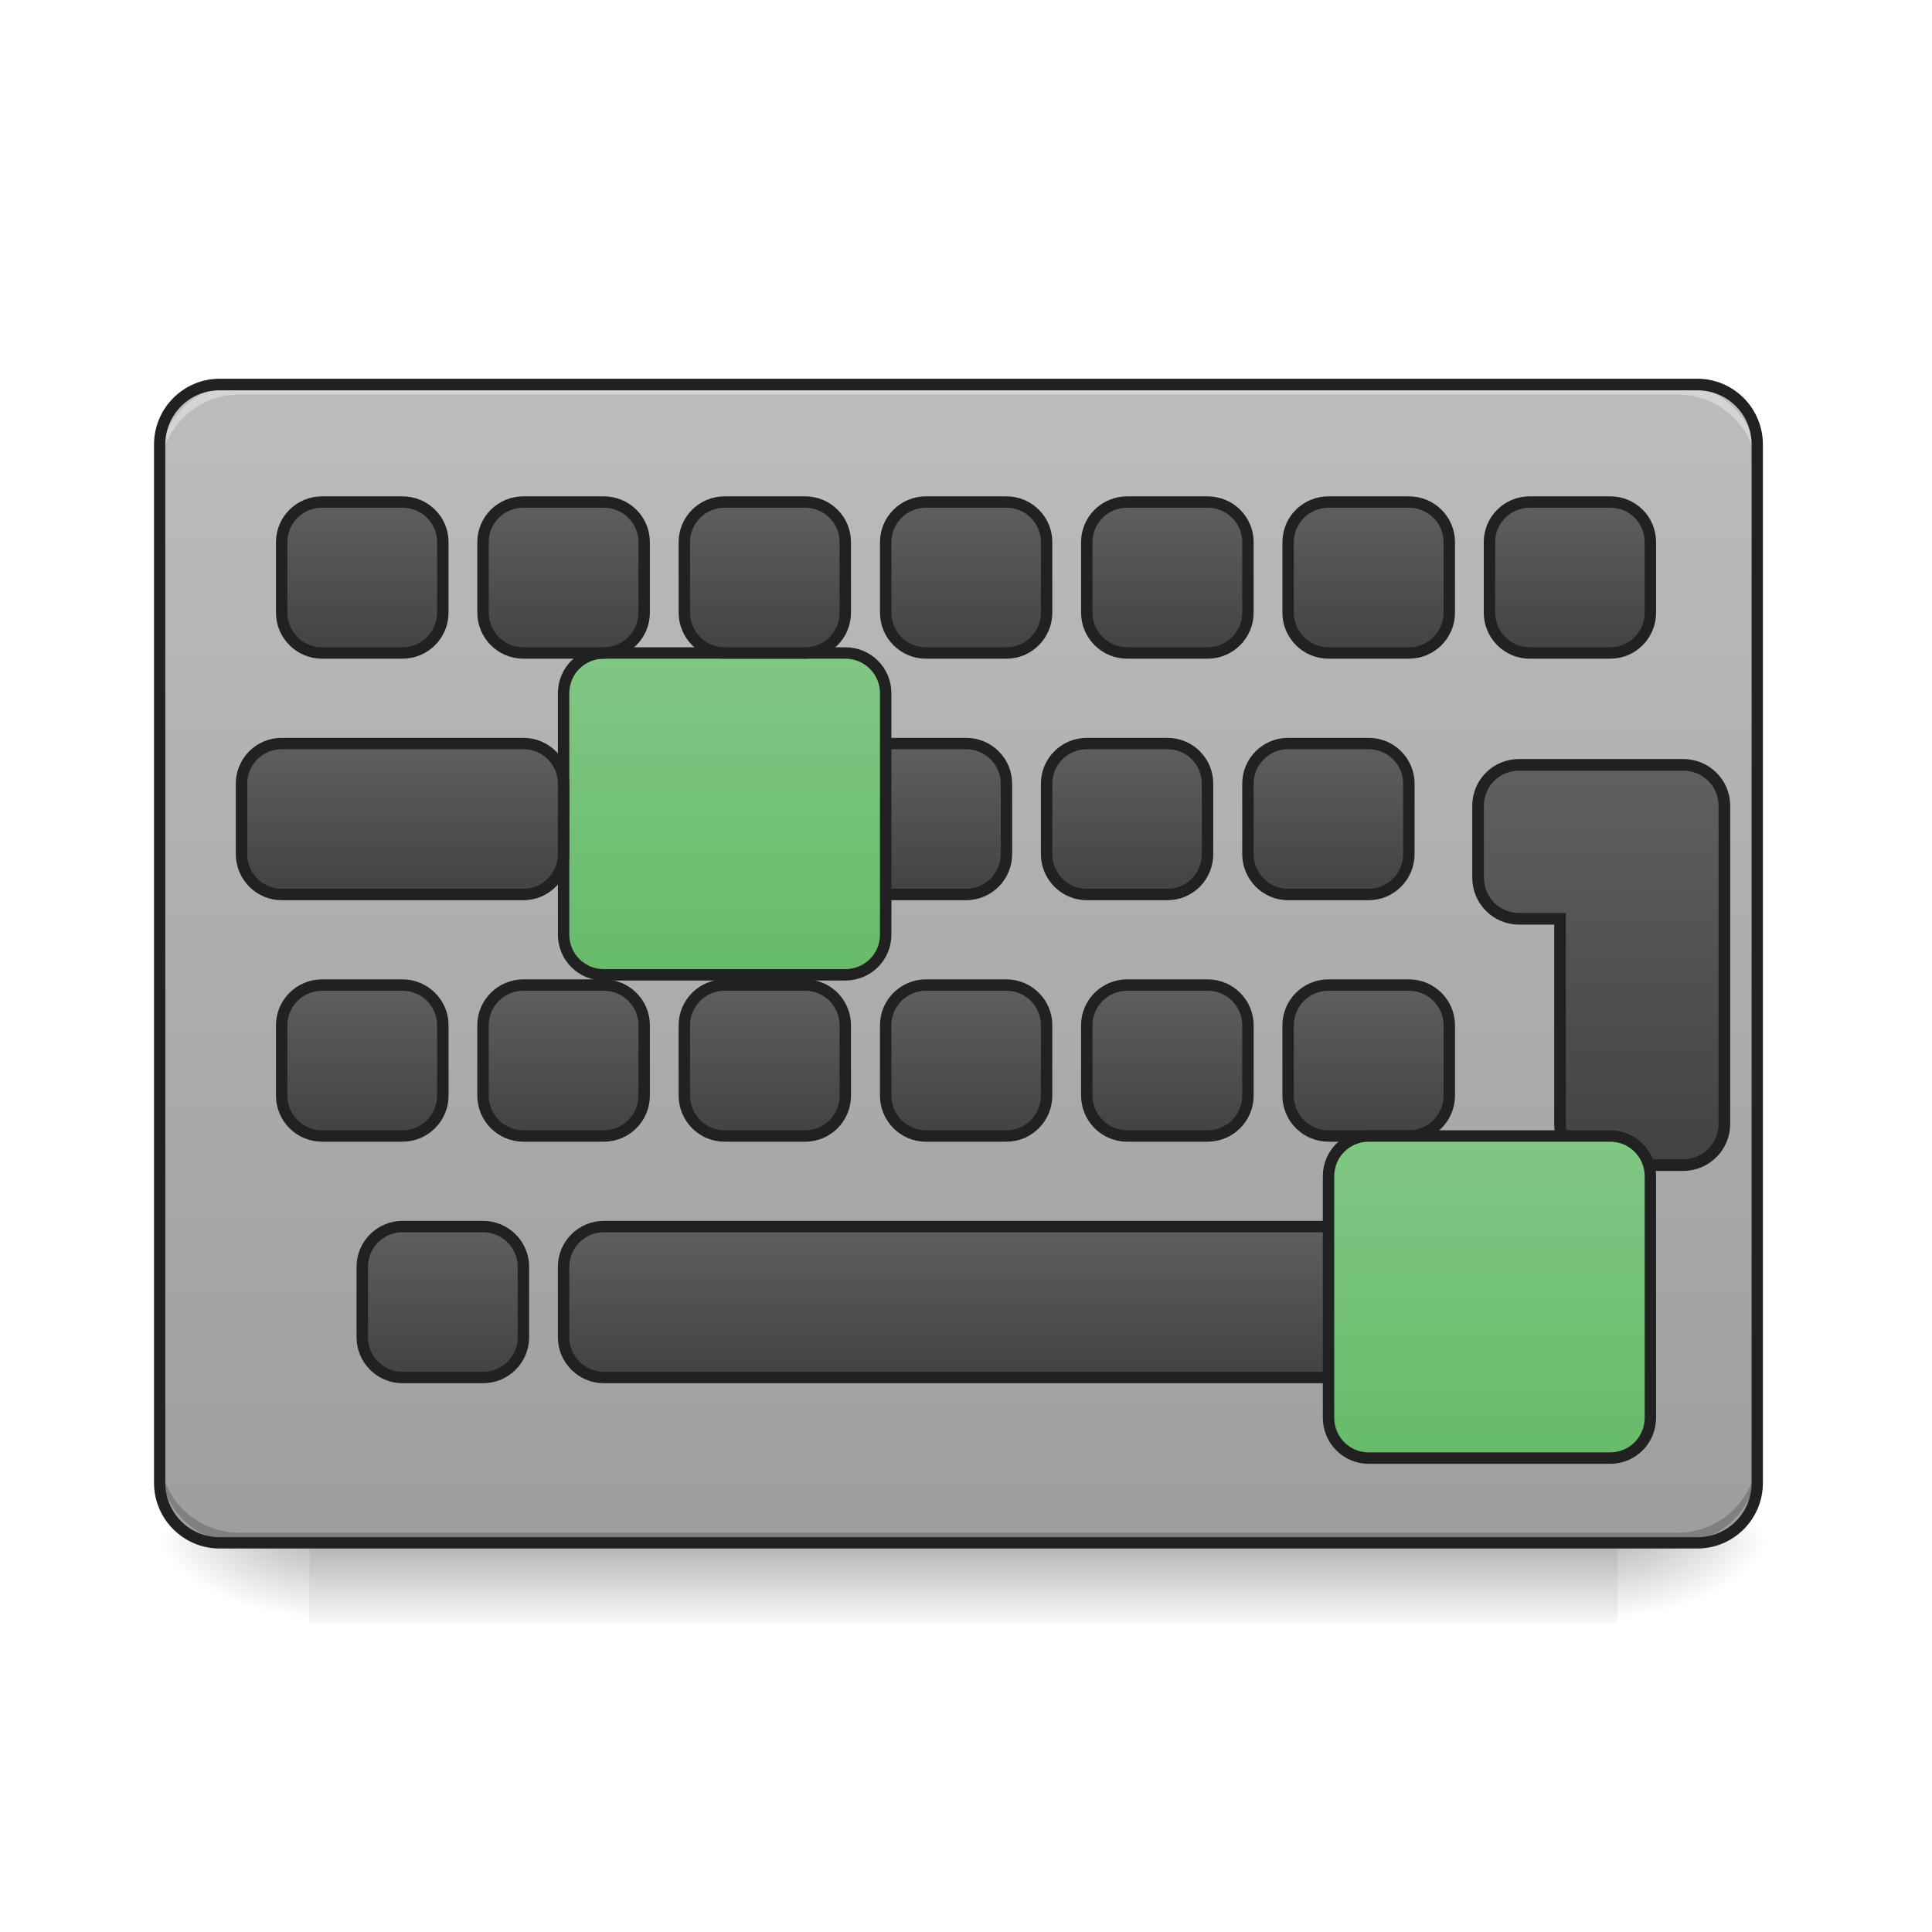 <?xml version="1.0" encoding="UTF-8"?>
<svg xmlns="http://www.w3.org/2000/svg" xmlns:xlink="http://www.w3.org/1999/xlink" width="32pt" height="32pt" viewBox="0 0 32 32" version="1.1">
<defs>
<linearGradient id="linear0" gradientUnits="userSpaceOnUse" x1="254" y1="233.5" x2="254" y2="254.667" gradientTransform="matrix(0.063,0,0,0.063,-0,10.958)">
<stop offset="0" style="stop-color:rgb(0%,0%,0%);stop-opacity:0.275;"/>
<stop offset="1" style="stop-color:rgb(0%,0%,0%);stop-opacity:0;"/>
</linearGradient>
<radialGradient id="radial0" gradientUnits="userSpaceOnUse" cx="450.909" cy="189.579" fx="450.909" fy="189.579" r="21.167" gradientTransform="matrix(0,-0.078,-0.141,-0,53.123,61.115)">
<stop offset="0" style="stop-color:rgb(0%,0%,0%);stop-opacity:0.314;"/>
<stop offset="0.222" style="stop-color:rgb(0%,0%,0%);stop-opacity:0.275;"/>
<stop offset="1" style="stop-color:rgb(0%,0%,0%);stop-opacity:0;"/>
</radialGradient>
<radialGradient id="radial1" gradientUnits="userSpaceOnUse" cx="450.909" cy="189.579" fx="450.909" fy="189.579" r="21.167" gradientTransform="matrix(-0,0.078,0.141,0,-21.205,-10.008)">
<stop offset="0" style="stop-color:rgb(0%,0%,0%);stop-opacity:0.314;"/>
<stop offset="0.222" style="stop-color:rgb(0%,0%,0%);stop-opacity:0.275;"/>
<stop offset="1" style="stop-color:rgb(0%,0%,0%);stop-opacity:0;"/>
</radialGradient>
<radialGradient id="radial2" gradientUnits="userSpaceOnUse" cx="450.909" cy="189.579" fx="450.909" fy="189.579" r="21.167" gradientTransform="matrix(-0,-0.078,0.141,-0,-21.205,61.115)">
<stop offset="0" style="stop-color:rgb(0%,0%,0%);stop-opacity:0.314;"/>
<stop offset="0.222" style="stop-color:rgb(0%,0%,0%);stop-opacity:0.275;"/>
<stop offset="1" style="stop-color:rgb(0%,0%,0%);stop-opacity:0;"/>
</radialGradient>
<radialGradient id="radial3" gradientUnits="userSpaceOnUse" cx="450.909" cy="189.579" fx="450.909" fy="189.579" r="21.167" gradientTransform="matrix(0,0.078,-0.141,0,53.123,-10.008)">
<stop offset="0" style="stop-color:rgb(0%,0%,0%);stop-opacity:0.314;"/>
<stop offset="0.222" style="stop-color:rgb(0%,0%,0%);stop-opacity:0.275;"/>
<stop offset="1" style="stop-color:rgb(0%,0%,0%);stop-opacity:0;"/>
</radialGradient>
<linearGradient id="linear1" gradientUnits="userSpaceOnUse" x1="254" y1="-139.562" x2="254" y2="167.354" gradientTransform="matrix(0.063,0,0,0.063,0,14.927)">
<stop offset="0" style="stop-color:rgb(74.118%,74.118%,74.118%);stop-opacity:1;"/>
<stop offset="1" style="stop-color:rgb(61.961%,61.961%,61.961%);stop-opacity:1;"/>
</linearGradient>
<linearGradient id="linear2" gradientUnits="userSpaceOnUse" x1="285.75" y1="135.604" x2="285.75" y2="177.938" gradientTransform="matrix(1,0,0,1,-31.75,-92.604)">
<stop offset="0" style="stop-color:rgb(38.039%,38.039%,38.039%);stop-opacity:1;"/>
<stop offset="1" style="stop-color:rgb(25.882%,25.882%,25.882%);stop-opacity:1;"/>
</linearGradient>
<linearGradient id="linear3" gradientUnits="userSpaceOnUse" x1="285.75" y1="135.604" x2="285.75" y2="177.938" gradientTransform="matrix(1,0,0,1,-31.75,-29.104)">
<stop offset="0" style="stop-color:rgb(38.039%,38.039%,38.039%);stop-opacity:1;"/>
<stop offset="1" style="stop-color:rgb(25.882%,25.882%,25.882%);stop-opacity:1;"/>
</linearGradient>
<linearGradient id="linear4" gradientUnits="userSpaceOnUse" x1="285.75" y1="135.604" x2="285.75" y2="177.938" gradientTransform="matrix(1,0,0,1,-42.333,-156.104)">
<stop offset="0" style="stop-color:rgb(38.039%,38.039%,38.039%);stop-opacity:1;"/>
<stop offset="1" style="stop-color:rgb(25.882%,25.882%,25.882%);stop-opacity:1;"/>
</linearGradient>
<linearGradient id="linear5" gradientUnits="userSpaceOnUse" x1="285.75" y1="135.604" x2="285.75" y2="177.938" gradientTransform="matrix(1,0,0,1,-31.75,-219.604)">
<stop offset="0" style="stop-color:rgb(38.039%,38.039%,38.039%);stop-opacity:1;"/>
<stop offset="1" style="stop-color:rgb(25.882%,25.882%,25.882%);stop-opacity:1;"/>
</linearGradient>
<linearGradient id="linear6" gradientUnits="userSpaceOnUse" x1="285.75" y1="135.604" x2="285.75" y2="177.938" gradientTransform="matrix(1,0,0,1,21.167,-92.604)">
<stop offset="0" style="stop-color:rgb(38.039%,38.039%,38.039%);stop-opacity:1;"/>
<stop offset="1" style="stop-color:rgb(25.882%,25.882%,25.882%);stop-opacity:1;"/>
</linearGradient>
<linearGradient id="linear7" gradientUnits="userSpaceOnUse" x1="285.75" y1="135.604" x2="285.75" y2="177.938" gradientTransform="matrix(1,0,0,1,10.583,-156.104)">
<stop offset="0" style="stop-color:rgb(38.039%,38.039%,38.039%);stop-opacity:1;"/>
<stop offset="1" style="stop-color:rgb(25.882%,25.882%,25.882%);stop-opacity:1;"/>
</linearGradient>
<linearGradient id="linear8" gradientUnits="userSpaceOnUse" x1="296.333" y1="135.604" x2="296.333" y2="177.938" gradientTransform="matrix(1,0,0,1,21.167,-219.604)">
<stop offset="0" style="stop-color:rgb(38.039%,38.039%,38.039%);stop-opacity:1;"/>
<stop offset="1" style="stop-color:rgb(25.882%,25.882%,25.882%);stop-opacity:1;"/>
</linearGradient>
<linearGradient id="linear9" gradientUnits="userSpaceOnUse" x1="285.75" y1="135.604" x2="285.75" y2="177.938" gradientTransform="matrix(1,0,0,1,74.083,-92.604)">
<stop offset="0" style="stop-color:rgb(38.039%,38.039%,38.039%);stop-opacity:1;"/>
<stop offset="1" style="stop-color:rgb(25.882%,25.882%,25.882%);stop-opacity:1;"/>
</linearGradient>
<linearGradient id="linear10" gradientUnits="userSpaceOnUse" x1="285.75" y1="135.604" x2="285.75" y2="177.938" gradientTransform="matrix(1,0,0,1,63.5,-156.104)">
<stop offset="0" style="stop-color:rgb(38.039%,38.039%,38.039%);stop-opacity:1;"/>
<stop offset="1" style="stop-color:rgb(25.882%,25.882%,25.882%);stop-opacity:1;"/>
</linearGradient>
<linearGradient id="linear11" gradientUnits="userSpaceOnUse" x1="285.75" y1="135.604" x2="285.75" y2="177.938" gradientTransform="matrix(1,0,0,1,74.083,-219.604)">
<stop offset="0" style="stop-color:rgb(38.039%,38.039%,38.039%);stop-opacity:1;"/>
<stop offset="1" style="stop-color:rgb(25.882%,25.882%,25.882%);stop-opacity:1;"/>
</linearGradient>
<linearGradient id="linear12" gradientUnits="userSpaceOnUse" x1="285.75" y1="135.604" x2="285.75" y2="241.438" gradientTransform="matrix(3.78,0,0,3.78,480,222.598)">
<stop offset="0" style="stop-color:rgb(38.039%,38.039%,38.039%);stop-opacity:1;"/>
<stop offset="1" style="stop-color:rgb(25.882%,25.882%,25.882%);stop-opacity:1;"/>
</linearGradient>
<linearGradient id="linear13" gradientUnits="userSpaceOnUse" x1="285.75" y1="135.604" x2="285.75" y2="177.938" gradientTransform="matrix(1,0,0,1,127,-219.604)">
<stop offset="0" style="stop-color:rgb(38.039%,38.039%,38.039%);stop-opacity:1;"/>
<stop offset="1" style="stop-color:rgb(25.882%,25.882%,25.882%);stop-opacity:1;"/>
</linearGradient>
<linearGradient id="linear14" gradientUnits="userSpaceOnUse" x1="285.75" y1="135.604" x2="285.75" y2="177.938" gradientTransform="matrix(1,0,0,1,-84.667,-92.604)">
<stop offset="0" style="stop-color:rgb(38.039%,38.039%,38.039%);stop-opacity:1;"/>
<stop offset="1" style="stop-color:rgb(25.882%,25.882%,25.882%);stop-opacity:1;"/>
</linearGradient>
<linearGradient id="linear15" gradientUnits="userSpaceOnUse" x1="285.75" y1="114.438" x2="285.75" y2="199.104" gradientTransform="matrix(1,0,0,1,-95.25,-156.104)">
<stop offset="0" style="stop-color:rgb(50.588%,78.039%,51.765%);stop-opacity:1;"/>
<stop offset="1" style="stop-color:rgb(40%,73.333%,41.569%);stop-opacity:1;"/>
</linearGradient>
<linearGradient id="linear16" gradientUnits="userSpaceOnUse" x1="285.75" y1="135.604" x2="285.75" y2="177.938" gradientTransform="matrix(1,0,0,1,-84.667,-219.604)">
<stop offset="0" style="stop-color:rgb(38.039%,38.039%,38.039%);stop-opacity:1;"/>
<stop offset="1" style="stop-color:rgb(25.882%,25.882%,25.882%);stop-opacity:1;"/>
</linearGradient>
<linearGradient id="linear17" gradientUnits="userSpaceOnUse" x1="285.75" y1="135.604" x2="285.75" y2="177.938" gradientTransform="matrix(1,0,0,1,-137.583,-92.604)">
<stop offset="0" style="stop-color:rgb(38.039%,38.039%,38.039%);stop-opacity:1;"/>
<stop offset="1" style="stop-color:rgb(25.882%,25.882%,25.882%);stop-opacity:1;"/>
</linearGradient>
<linearGradient id="linear18" gradientUnits="userSpaceOnUse" x1="285.75" y1="135.604" x2="285.75" y2="177.938" gradientTransform="matrix(1,0,0,1,-137.583,-219.604)">
<stop offset="0" style="stop-color:rgb(38.039%,38.039%,38.039%);stop-opacity:1;"/>
<stop offset="1" style="stop-color:rgb(25.882%,25.882%,25.882%);stop-opacity:1;"/>
</linearGradient>
<linearGradient id="linear19" gradientUnits="userSpaceOnUse" x1="285.75" y1="135.604" x2="285.75" y2="177.938" gradientTransform="matrix(1,0,0,1,-201.083,-156.104)">
<stop offset="0" style="stop-color:rgb(38.039%,38.039%,38.039%);stop-opacity:1;"/>
<stop offset="1" style="stop-color:rgb(25.882%,25.882%,25.882%);stop-opacity:1;"/>
</linearGradient>
<linearGradient id="linear20" gradientUnits="userSpaceOnUse" x1="285.75" y1="135.604" x2="285.75" y2="177.938" gradientTransform="matrix(1,0,0,1,-190.5,-219.604)">
<stop offset="0" style="stop-color:rgb(38.039%,38.039%,38.039%);stop-opacity:1;"/>
<stop offset="1" style="stop-color:rgb(25.882%,25.882%,25.882%);stop-opacity:1;"/>
</linearGradient>
<linearGradient id="linear21" gradientUnits="userSpaceOnUse" x1="285.75" y1="135.604" x2="285.75" y2="177.938" gradientTransform="matrix(1,0,0,1,-169.333,-29.104)">
<stop offset="0" style="stop-color:rgb(38.039%,38.039%,38.039%);stop-opacity:1;"/>
<stop offset="1" style="stop-color:rgb(25.882%,25.882%,25.882%);stop-opacity:1;"/>
</linearGradient>
<linearGradient id="linear22" gradientUnits="userSpaceOnUse" x1="285.75" y1="135.604" x2="285.75" y2="177.938" gradientTransform="matrix(1,0,0,1,-190.5,-92.604)">
<stop offset="0" style="stop-color:rgb(38.039%,38.039%,38.039%);stop-opacity:1;"/>
<stop offset="1" style="stop-color:rgb(25.882%,25.882%,25.882%);stop-opacity:1;"/>
</linearGradient>
<linearGradient id="linear23" gradientUnits="userSpaceOnUse" x1="285.75" y1="114.438" x2="285.75" y2="199.104" gradientTransform="matrix(1,0,0,1,105.833,-29.104)">
<stop offset="0" style="stop-color:rgb(50.588%,78.039%,51.765%);stop-opacity:1;"/>
<stop offset="1" style="stop-color:rgb(40%,73.333%,41.569%);stop-opacity:1;"/>
</linearGradient>
</defs>
<g id="surface1">
<path style=" stroke:none;fill-rule:nonzero;fill:url(#linear0);" d="M 5.125 25.555 L 26.793 25.555 L 26.793 26.875 L 5.125 26.875 Z M 5.125 25.555 "/>
<path style=" stroke:none;fill-rule:nonzero;fill:url(#radial0);" d="M 26.793 25.555 L 29.438 25.555 L 29.438 24.23 L 26.793 24.23 Z M 26.793 25.555 "/>
<path style=" stroke:none;fill-rule:nonzero;fill:url(#radial1);" d="M 5.125 25.555 L 2.48 25.555 L 2.48 26.875 L 5.125 26.875 Z M 5.125 25.555 "/>
<path style=" stroke:none;fill-rule:nonzero;fill:url(#radial2);" d="M 5.125 25.555 L 2.48 25.555 L 2.48 24.23 L 5.125 24.23 Z M 5.125 25.555 "/>
<path style=" stroke:none;fill-rule:nonzero;fill:url(#radial3);" d="M 26.793 25.555 L 29.438 25.555 L 29.438 26.875 L 26.793 26.875 Z M 26.793 25.555 "/>
<path style=" stroke:none;fill-rule:nonzero;fill:url(#linear1);" d="M 3.637 6.367 L 28.113 6.367 C 28.664 6.367 29.105 6.812 29.105 7.363 L 29.105 24.562 C 29.105 25.109 28.664 25.555 28.113 25.555 L 3.637 25.555 C 3.09 25.555 2.645 25.109 2.645 24.562 L 2.645 7.363 C 2.645 6.812 3.09 6.367 3.637 6.367 Z M 3.637 6.367 "/>
<path style=" stroke:none;fill-rule:nonzero;fill:rgb(0%,0%,0%);fill-opacity:0.196;" d="M 3.969 25.555 C 3.234 25.555 2.645 24.965 2.645 24.23 L 2.645 24.066 C 2.645 24.797 3.234 25.387 3.969 25.387 L 27.785 25.387 C 28.516 25.387 29.105 24.797 29.105 24.066 L 29.105 24.23 C 29.105 24.965 28.516 25.555 27.785 25.555 Z M 3.969 25.555 "/>
<path style=" stroke:none;fill-rule:nonzero;fill:rgb(90.196%,90.196%,90.196%);fill-opacity:0.588;" d="M 3.969 6.367 C 3.234 6.367 2.645 6.961 2.645 7.691 L 2.645 7.859 C 2.645 7.125 3.234 6.535 3.969 6.535 L 27.785 6.535 C 28.516 6.535 29.105 7.125 29.105 7.859 L 29.105 7.691 C 29.105 6.961 28.516 6.367 27.785 6.367 Z M 3.969 6.367 "/>
<path style="fill-rule:nonzero;fill:url(#linear2);stroke-width:3;stroke-linecap:round;stroke-linejoin:miter;stroke:rgb(12.941%,12.941%,12.941%);stroke-opacity:1;stroke-miterlimit:4;" d="M 243.414 45.663 L 264.6 45.663 C 270.412 45.663 275.161 50.412 275.161 56.224 L 275.161 74.722 C 275.161 80.597 270.412 85.346 264.6 85.346 L 243.414 85.346 C 237.602 85.346 232.853 80.597 232.853 74.722 L 232.853 56.224 C 232.853 50.412 237.602 45.663 243.414 45.663 Z M 243.414 45.663 " transform="matrix(0.063,0,0,0.063,0,13.439)"/>
<path style="fill-rule:nonzero;fill:url(#linear3);stroke-width:3;stroke-linecap:round;stroke-linejoin:miter;stroke:rgb(12.941%,12.941%,12.941%);stroke-opacity:1;stroke-miterlimit:4;" d="M 158.735 109.157 L 349.279 109.157 C 355.091 109.157 359.841 113.906 359.841 119.718 L 359.841 138.279 C 359.841 144.091 355.091 148.84 349.279 148.84 L 158.735 148.84 C 152.923 148.84 148.173 144.091 148.173 138.279 L 148.173 119.718 C 148.173 113.906 152.923 109.157 158.735 109.157 Z M 158.735 109.157 " transform="matrix(0.063,0,0,0.063,0,13.439)"/>
<path style=" stroke:none;fill-rule:nonzero;fill:rgb(12.941%,12.941%,12.941%);fill-opacity:1;" d="M 3.637 6.273 C 3.039 6.273 2.551 6.762 2.551 7.363 L 2.551 24.562 C 2.551 25.16 3.039 25.648 3.637 25.648 L 28.113 25.648 C 28.715 25.648 29.199 25.16 29.199 24.562 L 29.199 7.363 C 29.199 6.762 28.715 6.273 28.113 6.273 Z M 3.637 6.465 L 28.113 6.465 C 28.613 6.465 29.012 6.863 29.012 7.363 L 29.012 24.562 C 29.012 25.059 28.613 25.461 28.113 25.461 L 3.637 25.461 C 3.141 25.461 2.738 25.059 2.738 24.562 L 2.738 7.363 C 2.738 6.863 3.141 6.465 3.637 6.465 Z M 3.637 6.465 "/>
<path style="fill-rule:nonzero;fill:url(#linear4);stroke-width:3;stroke-linecap:round;stroke-linejoin:miter;stroke:rgb(12.941%,12.941%,12.941%);stroke-opacity:1;stroke-miterlimit:4;" d="M 232.853 -17.831 L 253.976 -17.831 C 259.85 -17.831 264.6 -13.144 264.6 -7.27 L 264.6 11.228 C 264.6 17.103 259.85 21.852 253.976 21.852 L 232.853 21.852 C 226.978 21.852 222.229 17.103 222.229 11.228 L 222.229 -7.27 C 222.229 -13.144 226.978 -17.831 232.853 -17.831 Z M 232.853 -17.831 " transform="matrix(0.063,0,0,0.063,0,13.439)"/>
<path style="fill-rule:nonzero;fill:url(#linear5);stroke-width:3;stroke-linecap:round;stroke-linejoin:miter;stroke:rgb(12.941%,12.941%,12.941%);stroke-opacity:1;stroke-miterlimit:4;" d="M 243.414 -81.325 L 264.6 -81.325 C 270.412 -81.325 275.161 -76.638 275.161 -70.764 L 275.161 -52.266 C 275.161 -46.391 270.412 -41.642 264.6 -41.642 L 243.414 -41.642 C 237.602 -41.642 232.853 -46.391 232.853 -52.266 L 232.853 -70.764 C 232.853 -76.638 237.602 -81.325 243.414 -81.325 Z M 243.414 -81.325 " transform="matrix(0.063,0,0,0.063,0,13.439)"/>
<path style="fill-rule:nonzero;fill:url(#linear6);stroke-width:3;stroke-linecap:round;stroke-linejoin:miter;stroke:rgb(12.941%,12.941%,12.941%);stroke-opacity:1;stroke-miterlimit:4;" d="M 296.347 45.663 L 317.47 45.663 C 323.344 45.663 328.094 50.412 328.094 56.224 L 328.094 74.722 C 328.094 80.597 323.344 85.346 317.47 85.346 L 296.347 85.346 C 290.472 85.346 285.723 80.597 285.723 74.722 L 285.723 56.224 C 285.723 50.412 290.472 45.663 296.347 45.663 Z M 296.347 45.663 " transform="matrix(0.063,0,0,0.063,0,13.439)"/>
<path style="fill-rule:nonzero;fill:url(#linear7);stroke-width:3;stroke-linecap:round;stroke-linejoin:miter;stroke:rgb(12.941%,12.941%,12.941%);stroke-opacity:1;stroke-miterlimit:4;" d="M 285.723 -17.831 L 306.908 -17.831 C 312.783 -17.831 317.47 -13.144 317.47 -7.27 L 317.47 11.228 C 317.47 17.103 312.783 21.852 306.908 21.852 L 285.723 21.852 C 279.911 21.852 275.161 17.103 275.161 11.228 L 275.161 -7.27 C 275.161 -13.144 279.911 -17.831 285.723 -17.831 Z M 285.723 -17.831 " transform="matrix(0.063,0,0,0.063,0,13.439)"/>
<path style="fill-rule:nonzero;fill:url(#linear8);stroke-width:3;stroke-linecap:round;stroke-linejoin:miter;stroke:rgb(12.941%,12.941%,12.941%);stroke-opacity:1;stroke-miterlimit:4;" d="M 296.347 -81.325 L 317.47 -81.325 C 323.344 -81.325 328.094 -76.638 328.094 -70.764 L 328.094 -52.266 C 328.094 -46.391 323.344 -41.642 317.47 -41.642 L 296.347 -41.642 C 290.472 -41.642 285.723 -46.391 285.723 -52.266 L 285.723 -70.764 C 285.723 -76.638 290.472 -81.325 296.347 -81.325 Z M 296.347 -81.325 " transform="matrix(0.063,0,0,0.063,0,13.439)"/>
<path style="fill-rule:nonzero;fill:url(#linear9);stroke-width:3;stroke-linecap:round;stroke-linejoin:miter;stroke:rgb(12.941%,12.941%,12.941%);stroke-opacity:1;stroke-miterlimit:4;" d="M 349.279 45.663 L 370.402 45.663 C 376.277 45.663 381.026 50.412 381.026 56.224 L 381.026 74.722 C 381.026 80.597 376.277 85.346 370.402 85.346 L 349.279 85.346 C 343.405 85.346 338.655 80.597 338.655 74.722 L 338.655 56.224 C 338.655 50.412 343.405 45.663 349.279 45.663 Z M 349.279 45.663 " transform="matrix(0.063,0,0,0.063,0,13.439)"/>
<path style="fill-rule:nonzero;fill:url(#linear10);stroke-width:3;stroke-linecap:round;stroke-linejoin:miter;stroke:rgb(12.941%,12.941%,12.941%);stroke-opacity:1;stroke-miterlimit:4;" d="M 338.655 -17.831 L 359.841 -17.831 C 365.653 -17.831 370.402 -13.144 370.402 -7.27 L 370.402 11.228 C 370.402 17.103 365.653 21.852 359.841 21.852 L 338.655 21.852 C 332.843 21.852 328.094 17.103 328.094 11.228 L 328.094 -7.27 C 328.094 -13.144 332.843 -17.831 338.655 -17.831 Z M 338.655 -17.831 " transform="matrix(0.063,0,0,0.063,0,13.439)"/>
<path style="fill-rule:nonzero;fill:url(#linear11);stroke-width:3;stroke-linecap:round;stroke-linejoin:miter;stroke:rgb(12.941%,12.941%,12.941%);stroke-opacity:1;stroke-miterlimit:4;" d="M 349.279 -81.325 L 370.402 -81.325 C 376.277 -81.325 381.026 -76.638 381.026 -70.764 L 381.026 -52.266 C 381.026 -46.391 376.277 -41.642 370.402 -41.642 L 349.279 -41.642 C 343.405 -41.642 338.655 -46.391 338.655 -52.266 L 338.655 -70.764 C 338.655 -76.638 343.405 -81.325 349.279 -81.325 Z M 349.279 -81.325 " transform="matrix(0.063,0,0,0.063,0,13.439)"/>
<path style="fill-rule:nonzero;fill:url(#linear12);stroke-width:11.339;stroke-linecap:round;stroke-linejoin:miter;stroke:rgb(12.941%,12.941%,12.941%);stroke-opacity:1;stroke-miterlimit:4;" d="M 1480.016 745.204 C 1457.814 745.204 1440.099 762.919 1440.099 785.122 L 1440.099 855.037 C 1440.099 877.239 1457.814 895.19 1480.016 895.19 L 1519.934 895.19 L 1519.934 1095.014 C 1519.934 1117.216 1537.885 1135.167 1560.087 1135.167 L 1639.922 1135.167 C 1662.125 1135.167 1680.076 1117.216 1680.076 1095.014 L 1680.076 785.122 C 1680.076 762.919 1662.125 745.204 1639.922 745.204 Z M 1480.016 745.204 " transform="matrix(0.017,0,0,0.017,0,0)"/>
<path style="fill-rule:nonzero;fill:url(#linear13);stroke-width:3;stroke-linecap:round;stroke-linejoin:miter;stroke:rgb(12.941%,12.941%,12.941%);stroke-opacity:1;stroke-miterlimit:4;" d="M 402.149 -81.325 L 423.335 -81.325 C 429.209 -81.325 433.896 -76.638 433.896 -70.764 L 433.896 -52.266 C 433.896 -46.391 429.209 -41.642 423.335 -41.642 L 402.149 -41.642 C 396.337 -41.642 391.588 -46.391 391.588 -52.266 L 391.588 -70.764 C 391.588 -76.638 396.337 -81.325 402.149 -81.325 Z M 402.149 -81.325 " transform="matrix(0.063,0,0,0.063,0,13.439)"/>
<path style="fill-rule:nonzero;fill:url(#linear14);stroke-width:3;stroke-linecap:round;stroke-linejoin:miter;stroke:rgb(12.941%,12.941%,12.941%);stroke-opacity:1;stroke-miterlimit:4;" d="M 190.482 45.663 L 211.667 45.663 C 217.542 45.663 222.229 50.412 222.229 56.224 L 222.229 74.722 C 222.229 80.597 217.542 85.346 211.667 85.346 L 190.482 85.346 C 184.67 85.346 179.92 80.597 179.92 74.722 L 179.92 56.224 C 179.92 50.412 184.67 45.663 190.482 45.663 Z M 190.482 45.663 " transform="matrix(0.063,0,0,0.063,0,13.439)"/>
<path style="fill-rule:nonzero;fill:url(#linear15);stroke-width:3;stroke-linecap:round;stroke-linejoin:miter;stroke:rgb(12.941%,12.941%,12.941%);stroke-opacity:1;stroke-miterlimit:4;" d="M 158.735 -41.642 L 222.229 -41.642 C 228.103 -41.642 232.853 -36.955 232.853 -31.08 L 232.853 32.414 C 232.853 38.288 228.103 42.975 222.229 42.975 L 158.735 42.975 C 152.923 42.975 148.173 38.288 148.173 32.414 L 148.173 -31.08 C 148.173 -36.955 152.923 -41.642 158.735 -41.642 Z M 158.735 -41.642 " transform="matrix(0.063,0,0,0.063,0,13.439)"/>
<path style="fill-rule:nonzero;fill:url(#linear16);stroke-width:3;stroke-linecap:round;stroke-linejoin:miter;stroke:rgb(12.941%,12.941%,12.941%);stroke-opacity:1;stroke-miterlimit:4;" d="M 190.482 -81.325 L 211.667 -81.325 C 217.542 -81.325 222.229 -76.638 222.229 -70.764 L 222.229 -52.266 C 222.229 -46.391 217.542 -41.642 211.667 -41.642 L 190.482 -41.642 C 184.67 -41.642 179.92 -46.391 179.92 -52.266 L 179.92 -70.764 C 179.92 -76.638 184.67 -81.325 190.482 -81.325 Z M 190.482 -81.325 " transform="matrix(0.063,0,0,0.063,0,13.439)"/>
<path style="fill-rule:nonzero;fill:url(#linear17);stroke-width:3;stroke-linecap:round;stroke-linejoin:miter;stroke:rgb(12.941%,12.941%,12.941%);stroke-opacity:1;stroke-miterlimit:4;" d="M 137.612 45.663 L 158.735 45.663 C 164.609 45.663 169.359 50.412 169.359 56.224 L 169.359 74.722 C 169.359 80.597 164.609 85.346 158.735 85.346 L 137.612 85.346 C 131.737 85.346 126.988 80.597 126.988 74.722 L 126.988 56.224 C 126.988 50.412 131.737 45.663 137.612 45.663 Z M 137.612 45.663 " transform="matrix(0.063,0,0,0.063,0,13.439)"/>
<path style="fill-rule:nonzero;fill:url(#linear18);stroke-width:3;stroke-linecap:round;stroke-linejoin:miter;stroke:rgb(12.941%,12.941%,12.941%);stroke-opacity:1;stroke-miterlimit:4;" d="M 137.612 -81.325 L 158.735 -81.325 C 164.609 -81.325 169.359 -76.638 169.359 -70.764 L 169.359 -52.266 C 169.359 -46.391 164.609 -41.642 158.735 -41.642 L 137.612 -41.642 C 131.737 -41.642 126.988 -46.391 126.988 -52.266 L 126.988 -70.764 C 126.988 -76.638 131.737 -81.325 137.612 -81.325 Z M 137.612 -81.325 " transform="matrix(0.063,0,0,0.063,0,13.439)"/>
<path style="fill-rule:nonzero;fill:url(#linear19);stroke-width:3;stroke-linecap:round;stroke-linejoin:miter;stroke:rgb(12.941%,12.941%,12.941%);stroke-opacity:1;stroke-miterlimit:4;" d="M 74.055 -17.831 L 137.612 -17.831 C 143.424 -17.831 148.173 -13.144 148.173 -7.27 L 148.173 11.228 C 148.173 17.103 143.424 21.852 137.612 21.852 L 74.055 21.852 C 68.243 21.852 63.494 17.103 63.494 11.228 L 63.494 -7.27 C 63.494 -13.144 68.243 -17.831 74.055 -17.831 Z M 74.055 -17.831 " transform="matrix(0.063,0,0,0.063,0,13.439)"/>
<path style="fill-rule:nonzero;fill:url(#linear20);stroke-width:3;stroke-linecap:round;stroke-linejoin:miter;stroke:rgb(12.941%,12.941%,12.941%);stroke-opacity:1;stroke-miterlimit:4;" d="M 84.679 -81.325 L 105.802 -81.325 C 111.677 -81.325 116.426 -76.638 116.426 -70.764 L 116.426 -52.266 C 116.426 -46.391 111.677 -41.642 105.802 -41.642 L 84.679 -41.642 C 78.805 -41.642 74.055 -46.391 74.055 -52.266 L 74.055 -70.764 C 74.055 -76.638 78.805 -81.325 84.679 -81.325 Z M 84.679 -81.325 " transform="matrix(0.063,0,0,0.063,0,13.439)"/>
<path style="fill-rule:nonzero;fill:url(#linear21);stroke-width:3;stroke-linecap:round;stroke-linejoin:miter;stroke:rgb(12.941%,12.941%,12.941%);stroke-opacity:1;stroke-miterlimit:4;" d="M 105.802 109.157 L 126.988 109.157 C 132.862 109.157 137.612 113.906 137.612 119.718 L 137.612 138.279 C 137.612 144.091 132.862 148.84 126.988 148.84 L 105.802 148.84 C 99.99 148.84 95.241 144.091 95.241 138.279 L 95.241 119.718 C 95.241 113.906 99.99 109.157 105.802 109.157 Z M 105.802 109.157 " transform="matrix(0.063,0,0,0.063,0,13.439)"/>
<path style="fill-rule:nonzero;fill:url(#linear22);stroke-width:3;stroke-linecap:round;stroke-linejoin:miter;stroke:rgb(12.941%,12.941%,12.941%);stroke-opacity:1;stroke-miterlimit:4;" d="M 84.679 45.663 L 105.802 45.663 C 111.677 45.663 116.426 50.412 116.426 56.224 L 116.426 74.722 C 116.426 80.597 111.677 85.346 105.802 85.346 L 84.679 85.346 C 78.805 85.346 74.055 80.597 74.055 74.722 L 74.055 56.224 C 74.055 50.412 78.805 45.663 84.679 45.663 Z M 84.679 45.663 " transform="matrix(0.063,0,0,0.063,0,13.439)"/>
<path style="fill-rule:nonzero;fill:url(#linear23);stroke-width:3;stroke-linecap:round;stroke-linejoin:miter;stroke:rgb(12.941%,12.941%,12.941%);stroke-opacity:1;stroke-miterlimit:4;" d="M 359.841 85.346 L 423.335 85.346 C 429.209 85.346 433.896 90.096 433.896 95.908 L 433.896 159.402 C 433.896 165.276 429.209 170.026 423.335 170.026 L 359.841 170.026 C 353.966 170.026 349.279 165.276 349.279 159.402 L 349.279 95.908 C 349.279 90.096 353.966 85.346 359.841 85.346 Z M 359.841 85.346 " transform="matrix(0.063,0,0,0.063,0,13.439)"/>
</g>
</svg>
